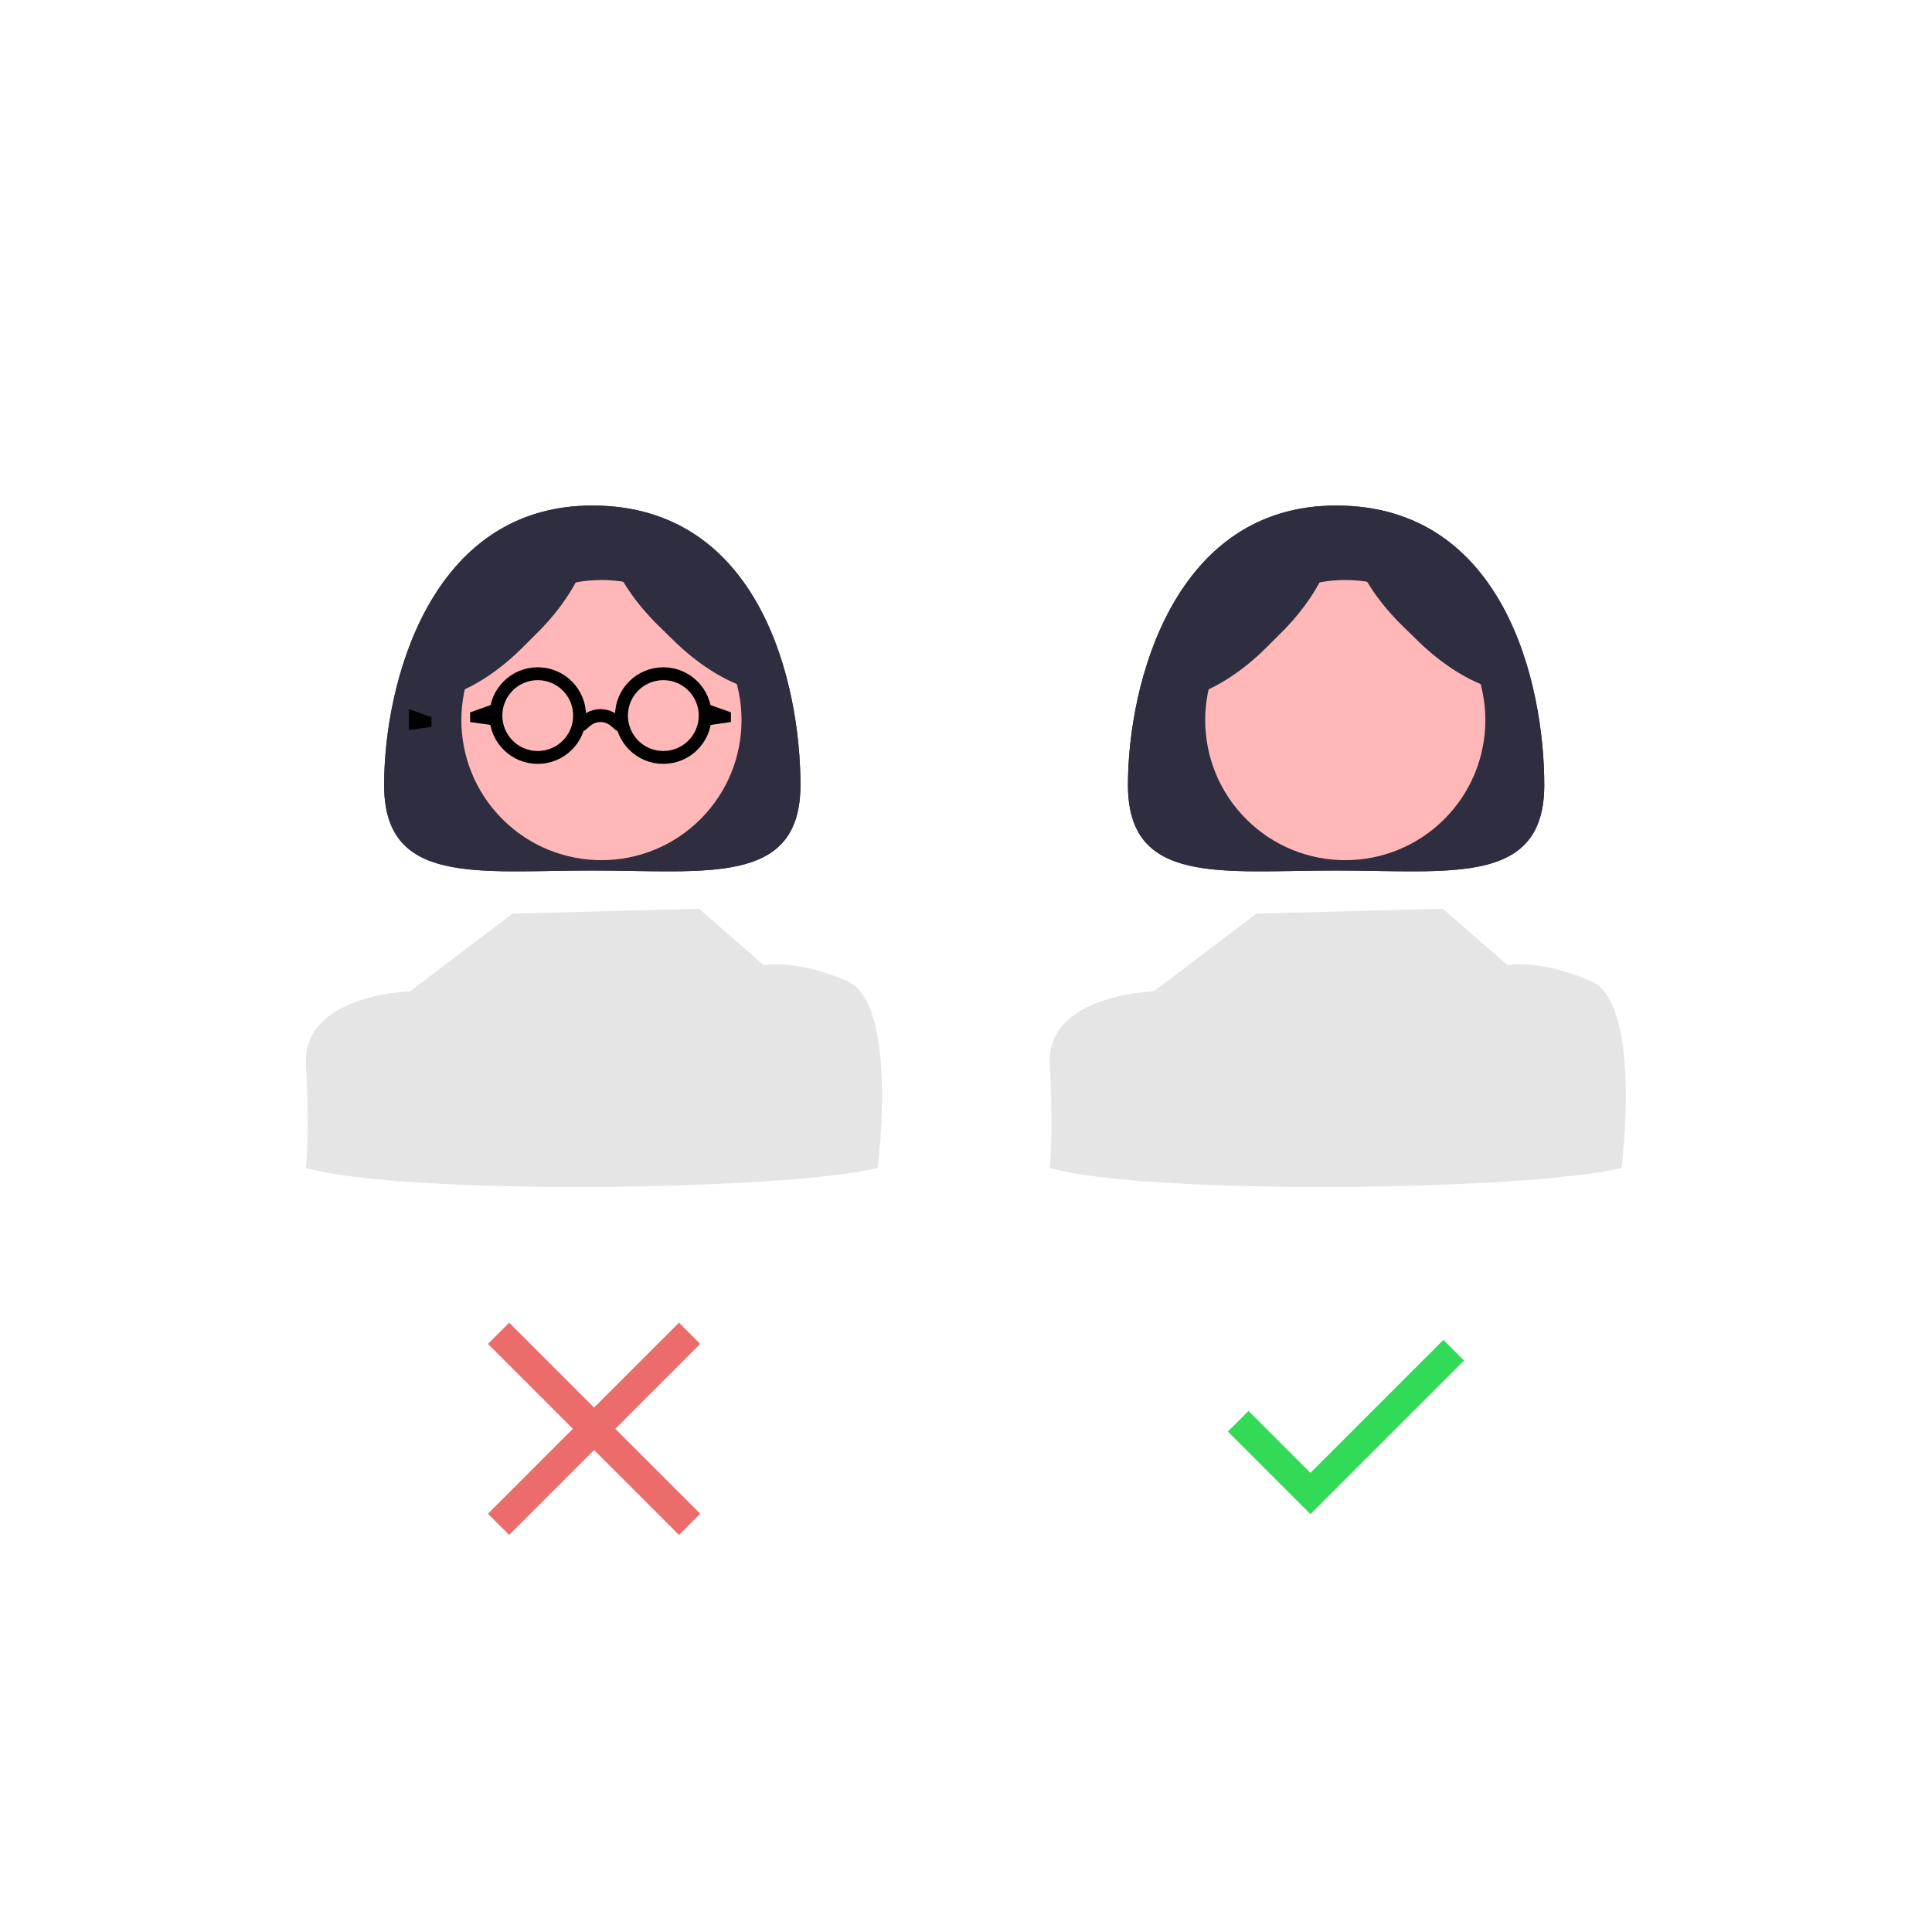 <svg width="600" height="600" viewBox="0 0 600 600" fill="none" xmlns="http://www.w3.org/2000/svg">
<path d="M248.587 243.785C248.587 275.086 219.644 270.351 183.941 270.351C148.238 270.351 119.295 275.086 119.295 243.785C119.295 212.483 133.433 157 183.941 157C236.189 157 248.587 212.483 248.587 243.785Z" fill="#2F2E41"/>
<path d="M159.16 283.729L127.404 307.841C127.404 307.841 93.896 308.889 95.028 330.309C96.16 351.73 95.028 362.728 95.028 362.728C124.849 371.225 242.416 369.939 272.574 362.728C272.574 362.728 279.16 311.73 263.16 304.73C247.16 297.73 237.16 299.73 237.16 299.73L217.105 282.229L159.16 283.729Z" fill="#E5E5E5"/>
<path d="M158.133 476.688L151.542 470.096L177.908 443.729L151.542 417.363L158.133 410.771L184.5 437.138L210.867 410.771L217.458 417.363L191.092 443.729L217.458 470.096L210.867 476.688L184.5 450.321L158.133 476.688Z" fill="#EC6C6C"/>
<path d="M217.545 254.392C234.533 237.404 234.533 209.861 217.545 192.873C200.557 175.886 173.014 175.886 156.026 192.873C139.039 209.861 139.038 237.404 156.026 254.392C173.014 271.38 200.557 271.38 217.545 254.392Z" fill="#FFB7B7"/>
<path d="M133.464 222.531H150.669L158.26 201.278L159.778 222.531H168.001L172.429 210.133L173.314 222.531H234.418C234.418 210.318 229.566 198.606 220.93 189.97C212.294 181.334 200.582 176.482 188.369 176.482H179.513C167.3 176.482 155.587 181.334 146.952 189.97C138.316 198.606 133.464 210.318 133.464 222.531Z" fill="#2F2E41"/>
<path d="M248.587 243.785C248.587 275.086 219.644 270.351 183.941 270.351C148.238 270.351 119.295 275.086 119.295 243.785C119.295 212.483 133.433 157 183.941 157C236.189 157 248.587 212.483 248.587 243.785Z" fill="#2F2E41"/>
<path d="M217.545 254.392C234.533 237.404 234.533 209.861 217.545 192.873C200.557 175.886 173.014 175.886 156.026 192.873C139.039 209.861 139.038 237.404 156.026 254.392C173.014 271.38 200.557 271.38 217.545 254.392Z" fill="#FFB7B7"/>
<path d="M180.415 159.229L170.971 168.645L165.971 173.629L161.457 178.13L158.541 181.037L125 214.476C128.154 217.64 133.842 218.019 140.813 215.53C147.784 213.042 155.466 207.889 162.17 201.205L167.031 196.359C173.735 189.675 178.911 182.009 181.421 175.046C183.931 168.082 183.569 162.393 180.415 159.229Z" fill="#2F2E41"/>
<path d="M237.169 202.688L232.12 197.753L227.562 193.298L224.616 190.419L193.972 166.815C190.849 170.01 187.318 166.202 189.897 173.14C192.475 180.078 197.727 187.693 204.497 194.31L209.406 199.108C216.176 205.724 223.909 210.801 230.904 213.221C237.899 215.64 234.046 205.883 237.169 202.688Z" fill="#2F2E41"/>
<circle cx="167" cy="222.229" r="13" stroke="black" stroke-width="4"/>
<path d="M180 223.72C180 227.836 181.253 222.229 186.5 222.229C191.747 222.229 193 227.836 193 223.72" stroke="black" stroke-width="4"/>
<circle cx="206" cy="222.229" r="13" stroke="black" stroke-width="4"/>
<path d="M146 221.229L153 218.729V225.229L146 224.229V221.229Z" fill="black"/>
<path d="M227 221.229L220 218.729V225.229L227 224.229V221.229Z" fill="black"/>
<path d="M479.587 243.785C479.587 275.086 450.644 270.351 414.941 270.351C379.238 270.351 350.295 275.086 350.295 243.785C350.295 212.483 364.433 157 414.941 157C467.189 157 479.587 212.483 479.587 243.785Z" fill="#2F2E41"/>
<path d="M390.16 283.729L358.404 307.841C358.404 307.841 324.896 308.889 326.028 330.309C327.16 351.73 326.028 362.728 326.028 362.728C355.849 371.225 473.416 369.939 503.574 362.728C503.574 362.728 510.16 311.73 494.16 304.73C478.16 297.73 468.16 299.73 468.16 299.73L448.105 282.229L390.16 283.729Z" fill="#E5E5E5"/>
<path d="M448.545 254.392C465.533 237.404 465.533 209.861 448.545 192.873C431.557 175.886 404.014 175.886 387.027 192.873C370.039 209.861 370.039 237.404 387.026 254.392C404.014 271.38 431.557 271.38 448.545 254.392Z" fill="#FFB7B7"/>
<path d="M364.464 222.531H381.669L389.26 201.278L390.777 222.531H399.001L403.429 210.133L404.314 222.531H465.418C465.418 210.318 460.566 198.606 451.93 189.97C443.294 181.334 431.582 176.482 419.369 176.482H410.513C398.3 176.482 386.587 181.334 377.952 189.97C369.316 198.606 364.464 210.318 364.464 222.531Z" fill="#2F2E41"/>
<path d="M479.587 243.785C479.587 275.086 450.644 270.351 414.941 270.351C379.238 270.351 350.295 275.086 350.295 243.785C350.295 212.483 364.433 157 414.941 157C467.189 157 479.587 212.483 479.587 243.785Z" fill="#2F2E41"/>
<path d="M448.545 254.392C465.533 237.404 465.533 209.861 448.545 192.873C431.557 175.886 404.014 175.886 387.027 192.873C370.039 209.861 370.039 237.404 387.026 254.392C404.014 271.38 431.557 271.38 448.545 254.392Z" fill="#FFB7B7"/>
<path d="M411.415 159.229L401.971 168.645L396.971 173.629L392.457 178.13L389.541 181.037L356 214.476C359.154 217.64 364.842 218.019 371.813 215.53C378.784 213.042 386.466 207.889 393.17 201.205L398.031 196.359C404.735 189.675 409.911 182.009 412.421 175.046C414.931 168.082 414.569 162.393 411.415 159.229Z" fill="#2F2E41"/>
<path d="M468.169 202.688L463.12 197.753L458.562 193.298L455.617 190.419L424.972 166.815C421.849 170.01 418.318 166.202 420.897 173.14C423.476 180.078 428.728 187.693 435.497 194.31L440.406 199.108C447.176 205.724 454.909 210.801 461.904 213.221C468.899 215.64 465.046 205.883 468.169 202.688Z" fill="#2F2E41"/>
<path d="M406.975 470.229L381.325 444.579L387.738 438.167L406.975 457.404L448.263 416.117L454.675 422.529L406.975 470.229Z" fill="#33DA58"/>
<path d="M134 222.729L127 220.229V226.729L134 225.729V222.729Z" fill="black"/>
</svg>
